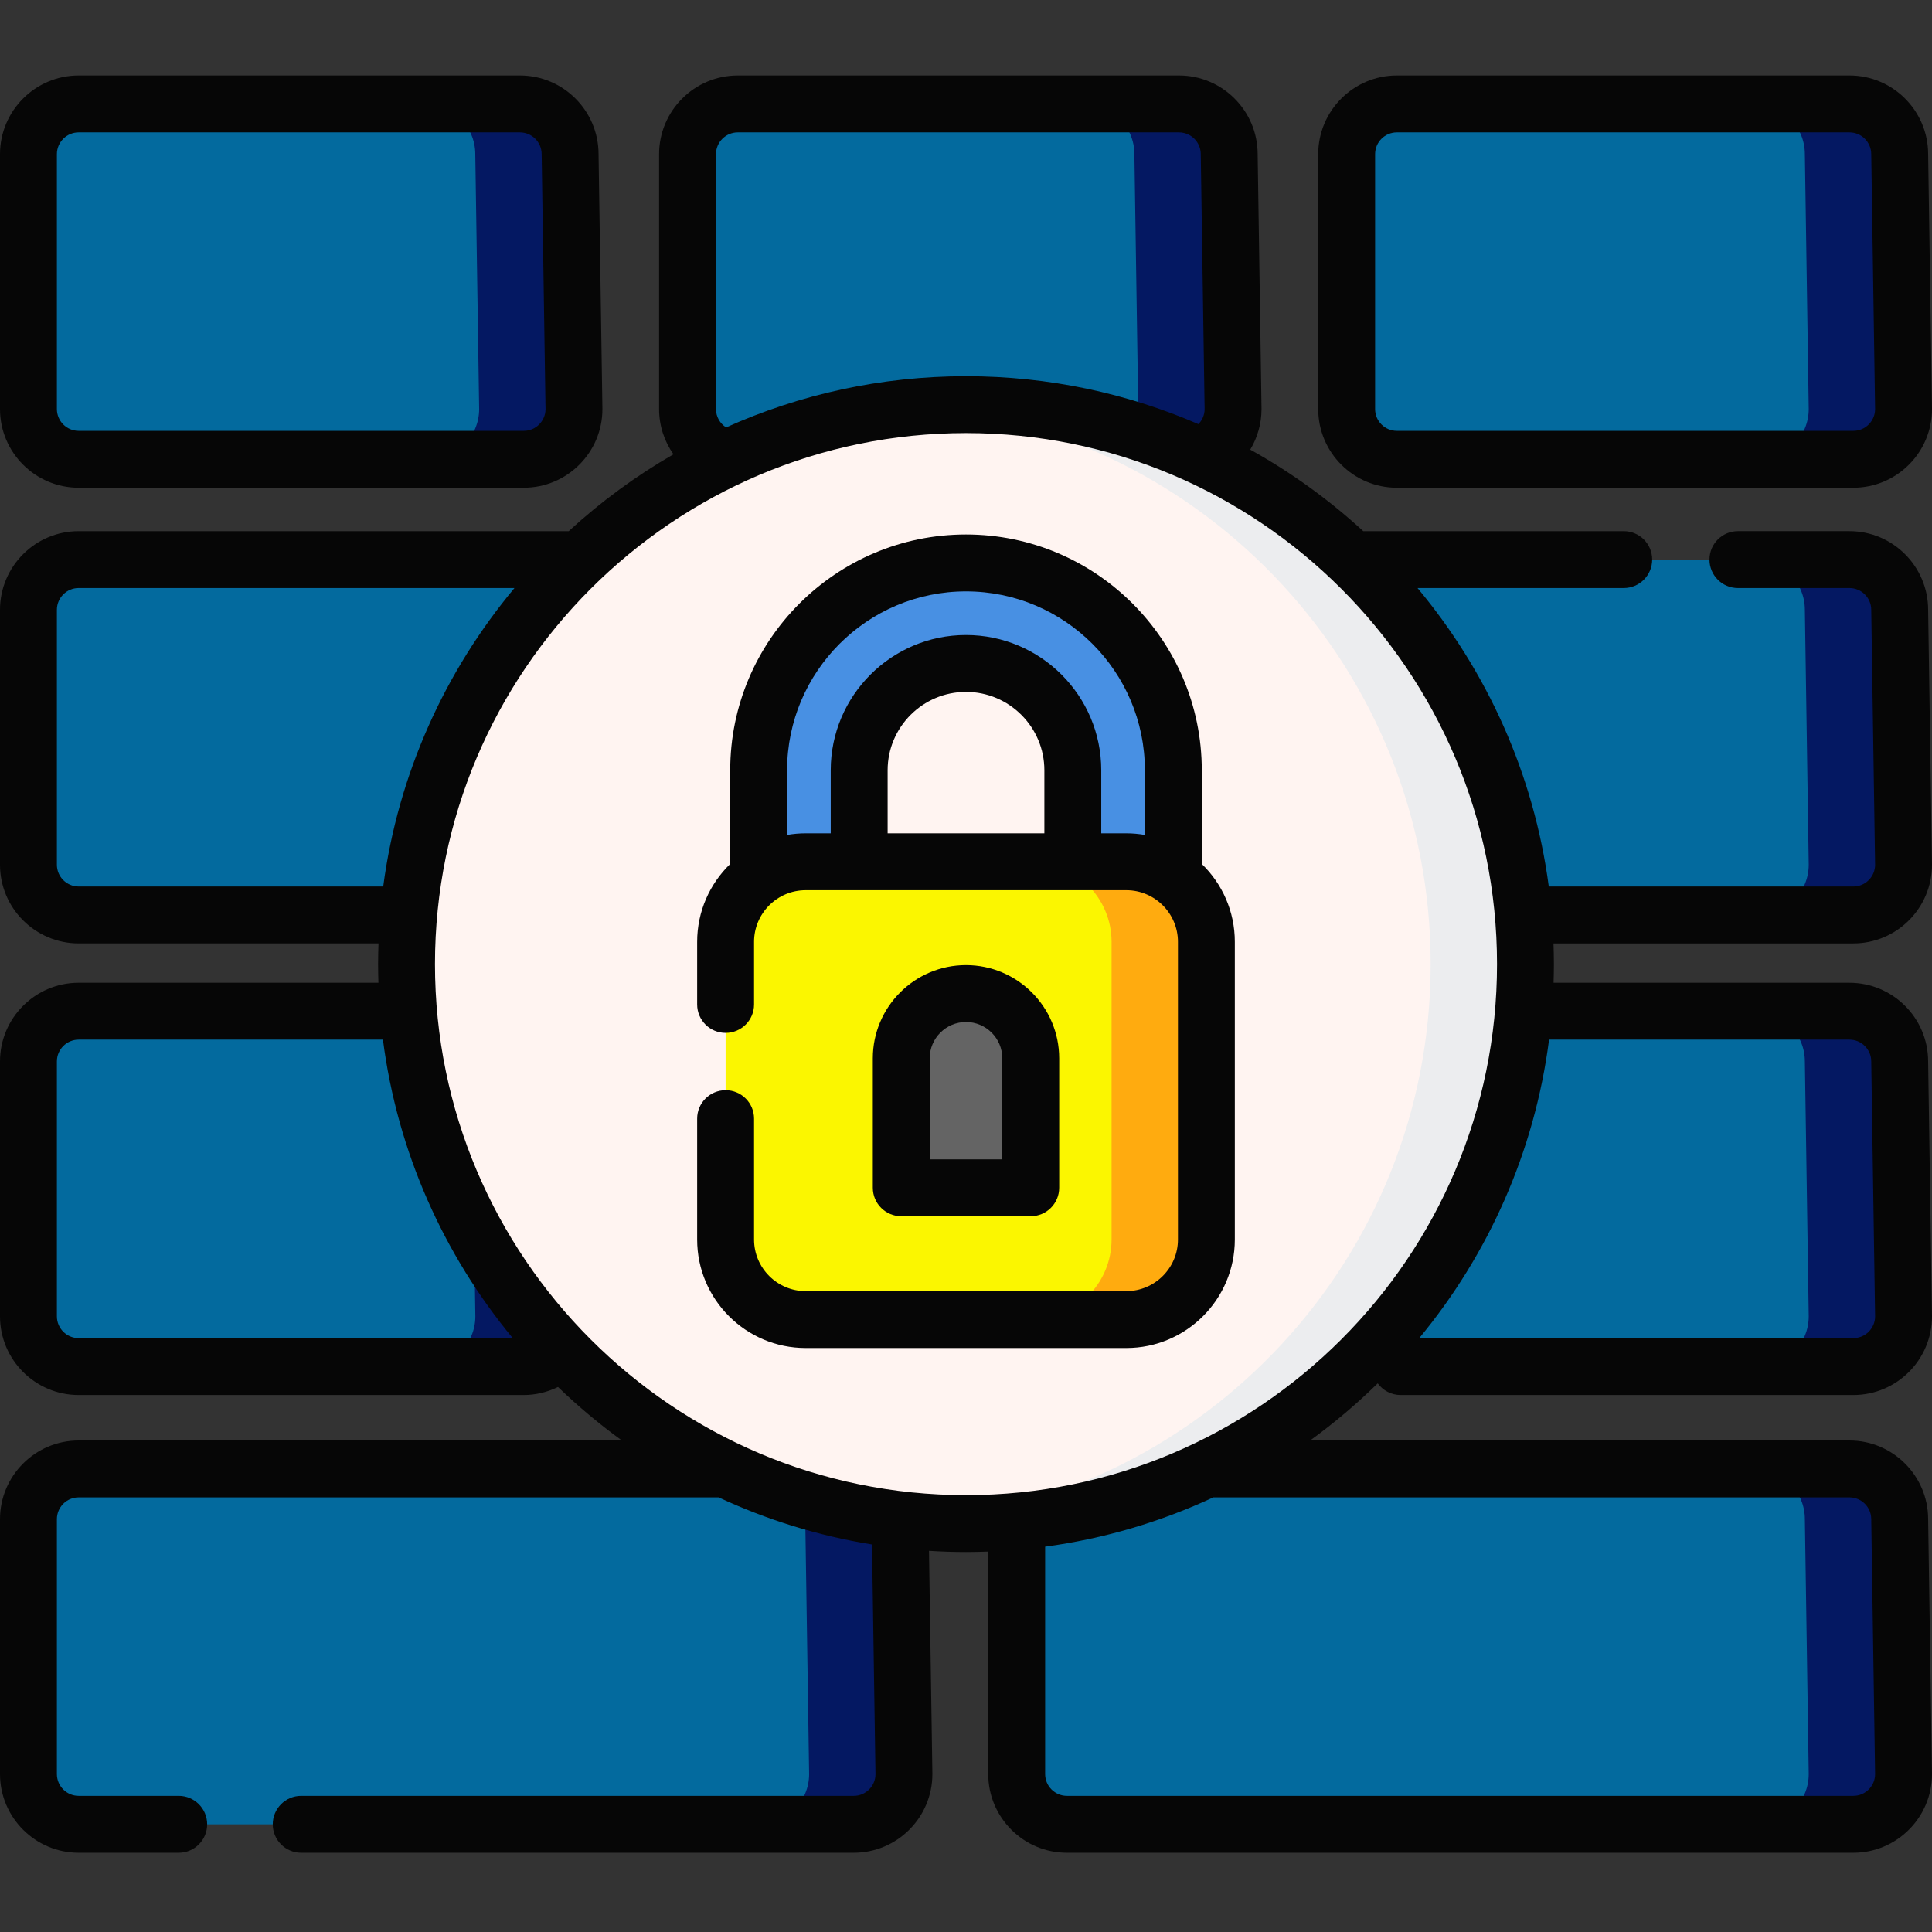 <?xml version="1.0"?>
<svg xmlns="http://www.w3.org/2000/svg" height="512px" viewBox="0 -20 512 512" width="512px" class=""><rect x="0" y="-20" width="512" height="512" fill="#333333" stroke="none"/><g><path d="m491.152 222.473h-207.406c-7.32 0-13.309-5.988-13.309-13.309v-67.562c0-7.316 5.988-13.305 13.309-13.305h206.383c7.32 0 13.309 5.988 13.309 13.305l1.023 67.562c0 7.32-5.988 13.309-13.309 13.309zm0 0" fill="#f45a3c" data-original="#F45A3C" class="" data-old_color="#f45a3c" style="fill:#036A9E"/><path d="m503.438 141.602c0-7.316-5.988-13.305-13.309-13.305h-25.129c7.32 0 13.309 5.988 13.309 13.305l1.023 67.562c0 7.32-5.988 13.309-13.305 13.309h25.125c7.32 0 13.309-5.988 13.309-13.309zm0 0" fill="#e24a2a" data-original="#E24A2A" class="" data-old_color="#e24a2a" style="fill:#041862"/><path d="m491.152 463.461h-208.414c-7.316 0-13.305-5.988-13.305-13.309v-67.562c0-7.32 5.988-13.309 13.305-13.309h207.391c7.32 0 13.309 5.988 13.309 13.309l1.023 67.562c0 7.32-5.988 13.309-13.309 13.309zm0 0" fill="#f45a3c" data-original="#F45A3C" class="" data-old_color="#f45a3c" style="fill:#036A9E"/><path d="m503.438 382.59c0-7.32-5.988-13.309-13.309-13.309h-25.129c7.32 0 13.309 5.988 13.309 13.309l1.023 67.562c0 7.32-5.988 13.309-13.305 13.309h25.125c7.32 0 13.309-5.988 13.309-13.309zm0 0" fill="#e24a2a" data-original="#E24A2A" class="" data-old_color="#e24a2a" style="fill:#041862"/><path d="m491.152 101.715h-120.969c-7.32 0-13.309-5.988-13.309-13.305v-67.562c0-7.32 5.988-13.309 13.309-13.309h119.945c7.32 0 13.309 5.988 13.309 13.309l1.023 67.562c0 7.316-5.988 13.305-13.309 13.305zm0 0" fill="#f45a3c" data-original="#F45A3C" class="" data-old_color="#f45a3c" style="fill:#036A9E"/><path d="m503.438 20.848c0-7.32-5.988-13.309-13.309-13.309h-25.129c7.32 0 13.309 5.988 13.309 13.309l1.023 67.562c0 7.316-5.988 13.305-13.305 13.305h25.125c7.32 0 13.309-5.988 13.309-13.305zm0 0" fill="#e24a2a" data-original="#E24A2A" class="" data-old_color="#e24a2a" style="fill:#041862"/><path d="m138.801 101.715h-117.953c-7.32 0-13.309-5.988-13.309-13.305v-67.562c0-7.32 5.988-13.309 13.309-13.309h116.93c7.316 0 13.305 5.988 13.305 13.309l1.023 67.562c0 7.316-5.988 13.305-13.305 13.305zm0 0" fill="#f45a3c" data-original="#F45A3C" class="" data-old_color="#f45a3c" style="fill:#036A9E"/><path d="m151.082 20.848c0-7.32-5.988-13.309-13.309-13.309h-25.125c7.316 0 13.305 5.988 13.305 13.309l1.027 67.562c0 7.316-5.988 13.305-13.309 13.305h25.129c7.316 0 13.305-5.988 13.305-13.305zm0 0" fill="#e24a2a" data-original="#E24A2A" class="" data-old_color="#e24a2a" style="fill:#041862"/><path d="m313.469 101.715h-117.953c-7.32 0-13.309-5.988-13.309-13.305v-67.562c0-7.32 5.988-13.309 13.309-13.309h116.93c7.32 0 13.309 5.988 13.309 13.309l1.023 67.562c0 7.316-5.988 13.305-13.309 13.305zm0 0" fill="#f45a3c" data-original="#F45A3C" class="" data-old_color="#f45a3c" style="fill:#036A9E"/><path d="m325.754 20.848c0-7.32-5.988-13.309-13.309-13.309h-25.129c7.32 0 13.309 5.988 13.309 13.309l1.023 67.562c0 7.316-5.988 13.305-13.309 13.305h25.129c7.32 0 13.309-5.988 13.309-13.305zm0 0" fill="#e24a2a" data-original="#E24A2A" class="" data-old_color="#e24a2a" style="fill:#041862"/><path d="m226.242 222.473h-205.395c-7.32 0-13.309-5.988-13.309-13.309v-67.562c0-7.316 5.988-13.305 13.309-13.305h204.375c7.316 0 13.305 5.988 13.305 13.305l1.023 67.562c0 7.32-5.988 13.309-13.309 13.309zm0 0" fill="#f45a3c" data-original="#F45A3C" class="" data-old_color="#f45a3c" style="fill:#036A9E"/><path d="m226.242 463.461h-205.395c-7.32 0-13.309-5.988-13.309-13.309v-67.562c0-7.32 5.988-13.309 13.309-13.309h204.375c7.316 0 13.305 5.988 13.305 13.309l1.023 67.562c0 7.32-5.988 13.309-13.309 13.309zm0 0" fill="#f45a3c" data-original="#F45A3C" class="" data-old_color="#f45a3c" style="fill:#036A9E"/><path d="m238.527 382.59c0-7.32-5.988-13.309-13.309-13.309h-25.125c7.316 0 13.305 5.988 13.305 13.309l1.027 67.562c0 7.32-5.992 13.309-13.309 13.309h25.125c7.32 0 13.309-5.988 13.309-13.309zm0 0" fill="#e24a2a" data-original="#E24A2A" class="" data-old_color="#e24a2a" style="fill:#041862"/><path d="m138.801 342.156h-117.953c-7.32 0-13.309-5.988-13.309-13.309v-67.562c0-7.316 5.988-13.305 13.309-13.305h116.93c7.316 0 13.305 5.988 13.305 13.305l1.023 67.562c0 7.32-5.988 13.309-13.305 13.309zm0 0" fill="#f45a3c" data-original="#F45A3C" class="" data-old_color="#f45a3c" style="fill:#036A9E"/><path d="m151.082 261.285c0-7.316-5.988-13.305-13.309-13.305h-26.133c7.32 0 13.309 5.988 13.309 13.305l1.023 67.562c0 7.32-5.988 13.309-13.305 13.309h26.133c7.316 0 13.305-5.988 13.305-13.309zm0 0" fill="#e24a2a" data-original="#E24A2A" class="" data-old_color="#e24a2a" style="fill:#041862"/><path d="m491.152 342.156h-119.961c-7.32 0-13.309-5.988-13.309-13.309v-67.562c0-7.316 5.988-13.305 13.309-13.305h118.938c7.32 0 13.309 5.988 13.309 13.305l1.023 67.562c0 7.32-5.988 13.309-13.309 13.309zm0 0" fill="#f45a3c" data-original="#F45A3C" class="" data-old_color="#f45a3c" style="fill:#036A9E"/><path d="m503.438 261.285c0-7.316-5.988-13.305-13.309-13.305h-25.129c7.32 0 13.309 5.988 13.309 13.305l1.023 67.562c0 7.32-5.988 13.309-13.305 13.309h25.125c7.32 0 13.309-5.988 13.309-13.309zm0 0" fill="#e24a2a" data-original="#E24A2A" class="" data-old_color="#e24a2a" style="fill:#041862"/><path d="m404.262 235.5c0 81.883-66.379 148.262-148.262 148.262s-148.266-66.379-148.266-148.262 66.383-148.266 148.266-148.266 148.262 66.383 148.262 148.266zm0 0" fill="#fff4f1" data-original="#FFF4F1" class=""/><path d="m256 87.234c-4.234 0-8.422.188-12.562.535 76 6.379 135.699 70.078 135.699 147.73 0 77.648-59.699 141.348-135.699 147.727 4.141.348 8.328.535 12.562.535 81.883 0 148.262-66.379 148.262-148.262s-66.379-148.266-148.262-148.266zm0 0" fill="#ecedef" data-original="#ECEDEF" class=""/><g fill="#18191b"><path d="m20.844 109.254h117.957c11.492 0 20.844-9.352 20.844-20.844 0-.039 0-.078 0-.117l-1.023-67.512c-.035-11.465-9.371-20.781-20.848-20.781h-116.93c-11.492 0-20.844 9.352-20.844 20.848v67.562c0 11.492 9.352 20.844 20.844 20.844zm-5.766-88.406c0-3.184 2.586-5.77 5.766-5.77h116.93c3.184 0 5.77 2.586 5.77 5.77 0 .039 0 .074.004.113l1.023 67.492c-.023 3.16-2.605 5.727-5.77 5.727h-117.957c-3.18 0-5.766-2.59-5.766-5.77zm0 0" data-original="#000000" class="" data-old_color="#000000" style="fill:#060606"/><path d="m370.184 109.254h120.973c11.492 0 20.844-9.352 20.844-20.844 0-.039 0-.078 0-.117l-1.023-67.508c-.031-11.465-9.371-20.785-20.848-20.785h-119.945c-11.492 0-20.844 9.352-20.844 20.848v67.559c0 11.496 9.352 20.848 20.844 20.848zm-5.766-88.406c0-3.184 2.586-5.77 5.766-5.77h119.945c3.184 0 5.77 2.586 5.77 5.77 0 .039 0 .074.004.113l1.02 67.492c-.023 3.16-2.602 5.727-5.766 5.727h-120.973c-3.18 0-5.766-2.59-5.766-5.77zm0 0" data-original="#000000" class="" data-old_color="#000000" style="fill:#060606"/><path d="m512 209.164c0-.035 0-.074 0-.113l-1.023-67.508c-.035-11.469-9.371-20.785-20.848-20.785h-29.559c-4.164 0-7.539 3.375-7.539 7.539 0 4.16 3.375 7.539 7.539 7.539h29.559c3.184 0 5.77 2.586 5.77 5.766 0 .039 0 .078.004.117l1.02 67.492c-.023 3.16-2.602 5.723-5.766 5.723h-80.711c-3.953-29.84-16.383-57.043-34.785-79.098h54.648c4.164 0 7.539-3.379 7.539-7.539 0-4.164-3.375-7.539-7.539-7.539h-69.027c-9.066-8.324-19.117-15.59-29.957-21.602 1.922-3.188 2.992-6.887 2.992-10.746 0-.039 0-.078 0-.117l-1.023-67.512c-.035-11.465-9.375-20.781-20.848-20.781h-116.93c-11.496 0-20.848 9.352-20.848 20.848v67.562c0 4.457 1.414 8.59 3.805 11.98-10 5.762-19.305 12.605-27.754 20.367h-129.875c-11.492 0-20.844 9.352-20.844 20.844v67.562c0 11.496 9.352 20.848 20.844 20.848h79.461c-.062 1.82-.105 3.648-.105 5.488 0 1.652.035 3.297.086 4.938h-79.441c-11.492 0-20.844 9.355-20.844 20.848v67.562c0 11.496 9.352 20.848 20.844 20.848h117.957c3.172 0 6.27-.762 9.078-2.129 5.297 5.109 10.953 9.852 16.926 14.18h-143.961c-11.492-.004-20.844 9.352-20.844 20.844v67.562c0 11.496 9.352 20.848 20.844 20.848h26.516c4.164 0 7.539-3.375 7.539-7.539 0-4.164-3.375-7.539-7.539-7.539h-26.516c-3.18 0-5.766-2.59-5.766-5.77v-67.562c0-3.18 2.586-5.77 5.766-5.77h169.605c12.715 5.922 26.355 10.176 40.641 12.48l.922 60.898c-.023 3.16-2.602 5.723-5.77 5.723h-146.422c-4.164 0-7.535 3.375-7.535 7.539 0 4.164 3.371 7.539 7.535 7.539h146.422c11.496 0 20.848-9.352 20.848-20.848 0-.039 0-.078 0-.113l-.895-59.055c3.242.203 6.512.316 9.805.316 1.973 0 3.938-.047 5.895-.121v58.973c0 11.496 9.352 20.848 20.848 20.848h208.414c11.492 0 20.844-9.352 20.844-20.848 0-.039 0-.078 0-.113l-1.023-67.512c-.035-11.465-9.371-20.781-20.848-20.781h-142.934c6.348-4.602 12.336-9.664 17.914-15.145 1.375 1.871 3.582 3.094 6.082 3.094h119.965c11.492 0 20.844-9.352 20.844-20.848 0-.035 0-.074 0-.113l-1.023-67.512c-.035-11.465-9.371-20.781-20.848-20.781h-78.414c.051-1.641.086-3.285.086-4.941 0-1.836-.043-3.664-.105-5.488h79.461c11.492 0 20.844-9.352 20.844-20.848zm-322.254-120.754v-67.562c0-3.184 2.586-5.77 5.77-5.77h116.93c3.18 0 5.77 2.586 5.77 5.77v.113l1.023 67.492c-.012 1.496-.617 2.898-1.641 3.949-18.902-8.168-39.73-12.703-61.598-12.703-22.633 0-44.152 4.855-63.578 13.57-1.605-1.023-2.676-2.816-2.676-4.859zm-168.902 126.523c-3.18 0-5.766-2.586-5.766-5.77v-67.562c0-3.18 2.586-5.766 5.766-5.766h115.496c-18.402 22.055-30.832 49.258-34.785 79.098zm-5.766 113.914v-67.562c0-3.18 2.586-5.77 5.766-5.77h80.637c3.84 29.809 16.137 57.008 34.398 79.102h-115.035c-3.18 0-5.766-2.586-5.766-5.77zm475.051 47.973c3.184 0 5.77 2.59 5.77 5.77 0 .039 0 .074.004.113l1.02 67.496c-.023 3.16-2.602 5.723-5.766 5.723h-208.414c-3.184 0-5.77-2.59-5.77-5.77v-60.27c15.719-2.121 30.699-6.602 44.578-13.062zm-234.129-.594c-77.598 0-140.727-63.129-140.727-140.727 0-77.594 63.129-140.727 140.727-140.727s140.727 63.133 140.727 140.727c0 77.598-63.129 140.727-140.727 140.727zm234.129-120.711c3.184 0 5.77 2.59 5.77 5.77 0 .039 0 .078.004.113l1.02 67.496c-.023 3.16-2.602 5.723-5.766 5.723h-115.035c18.262-22.094 30.559-49.293 34.398-79.102zm0 0" data-original="#000000" class="" data-old_color="#000000" style="fill:#060606"/></g><path d="m227.691 236.25v-52.121c0-15.605 12.699-28.305 28.309-28.305s28.305 12.699 28.305 28.305v52.121h26.641v-52.121c0-30.219-24.727-54.945-54.945-54.945-30.223 0-54.945 24.727-54.945 54.945v52.121zm0 0" fill="#4890e3" data-original="#4890E3" class=""/><path d="m298.488 329.699h-84.977c-11.672 0-21.219-9.547-21.219-21.215v-78.887c0-11.672 9.547-21.219 21.219-21.219h84.977c11.668 0 21.219 9.547 21.219 21.219v78.887c0 11.668-9.551 21.215-21.219 21.215zm0 0" fill="#f9cd45" data-original="#F9CD45" class="active-path" data-old_color="#f9cd45" style="fill:#FBF600"/><path d="m298.488 208.379h-25.129c11.672 0 21.219 9.547 21.219 21.219v78.883c0 11.672-9.547 21.219-21.219 21.219h25.129c11.668 0 21.219-9.551 21.219-21.219v-78.883c0-11.672-9.547-21.219-21.219-21.219zm0 0" fill="#f8b53c" data-original="#F8B53C" class="" data-old_color="#f8b53c" style="fill:#FFAB0F"/><path d="m256 243.305c-9.477 0-17.156 7.68-17.156 17.156v34.316h34.312v-34.316c0-9.477-7.68-17.156-17.156-17.156zm0 0" fill="#646464" data-original="#646464" class="" style="fill:#646464"/><path d="m318.484 208.961v-24.832c0-34.453-28.031-62.484-62.484-62.484s-62.484 28.031-62.484 62.484v24.832c-5.398 5.23-8.762 12.543-8.762 20.637v16.594c0 4.16 3.375 7.535 7.539 7.535 4.164 0 7.539-3.375 7.539-7.535v-16.594c0-7.543 6.137-13.68 13.676-13.68h84.98c7.543 0 13.68 6.137 13.68 13.68v78.883c0 7.543-6.137 13.68-13.68 13.68h-84.98c-7.539 0-13.676-6.137-13.676-13.68v-32.027c0-4.164-3.375-7.539-7.539-7.539-4.164 0-7.539 3.375-7.539 7.539v32.027c0 15.855 12.898 28.758 28.754 28.758h84.98c15.855 0 28.754-12.902 28.754-28.758v-78.883c.004-8.09-3.359-15.406-8.758-20.637zm-41.715-8.121h-41.539v-16.711c0-11.449 9.316-20.766 20.77-20.766 11.449 0 20.77 9.316 20.77 20.766zm15.074 0v-16.711c0-19.762-16.078-35.844-35.844-35.844s-35.848 16.082-35.848 35.844v16.711h-6.641c-1.68 0-3.32.152-4.922.43v-17.141c0-26.141 21.27-47.406 47.41-47.406s47.406 21.266 47.406 47.406v17.141c-1.598-.277-3.238-.43-4.918-.43zm0 0" data-original="#000000" class="" data-old_color="#000000" style="fill:#060606"/><path d="m273.156 302.312c4.164 0 7.539-3.375 7.539-7.535v-34.316c0-13.617-11.078-24.695-24.695-24.695s-24.695 11.078-24.695 24.695v34.316c0 4.16 3.375 7.535 7.539 7.535zm-26.777-41.852c0-5.305 4.316-9.617 9.621-9.617s9.617 4.312 9.617 9.617v26.777h-19.238zm0 0" data-original="#000000" class="" data-old_color="#000000" style="fill:#060606"/></g> </svg>
